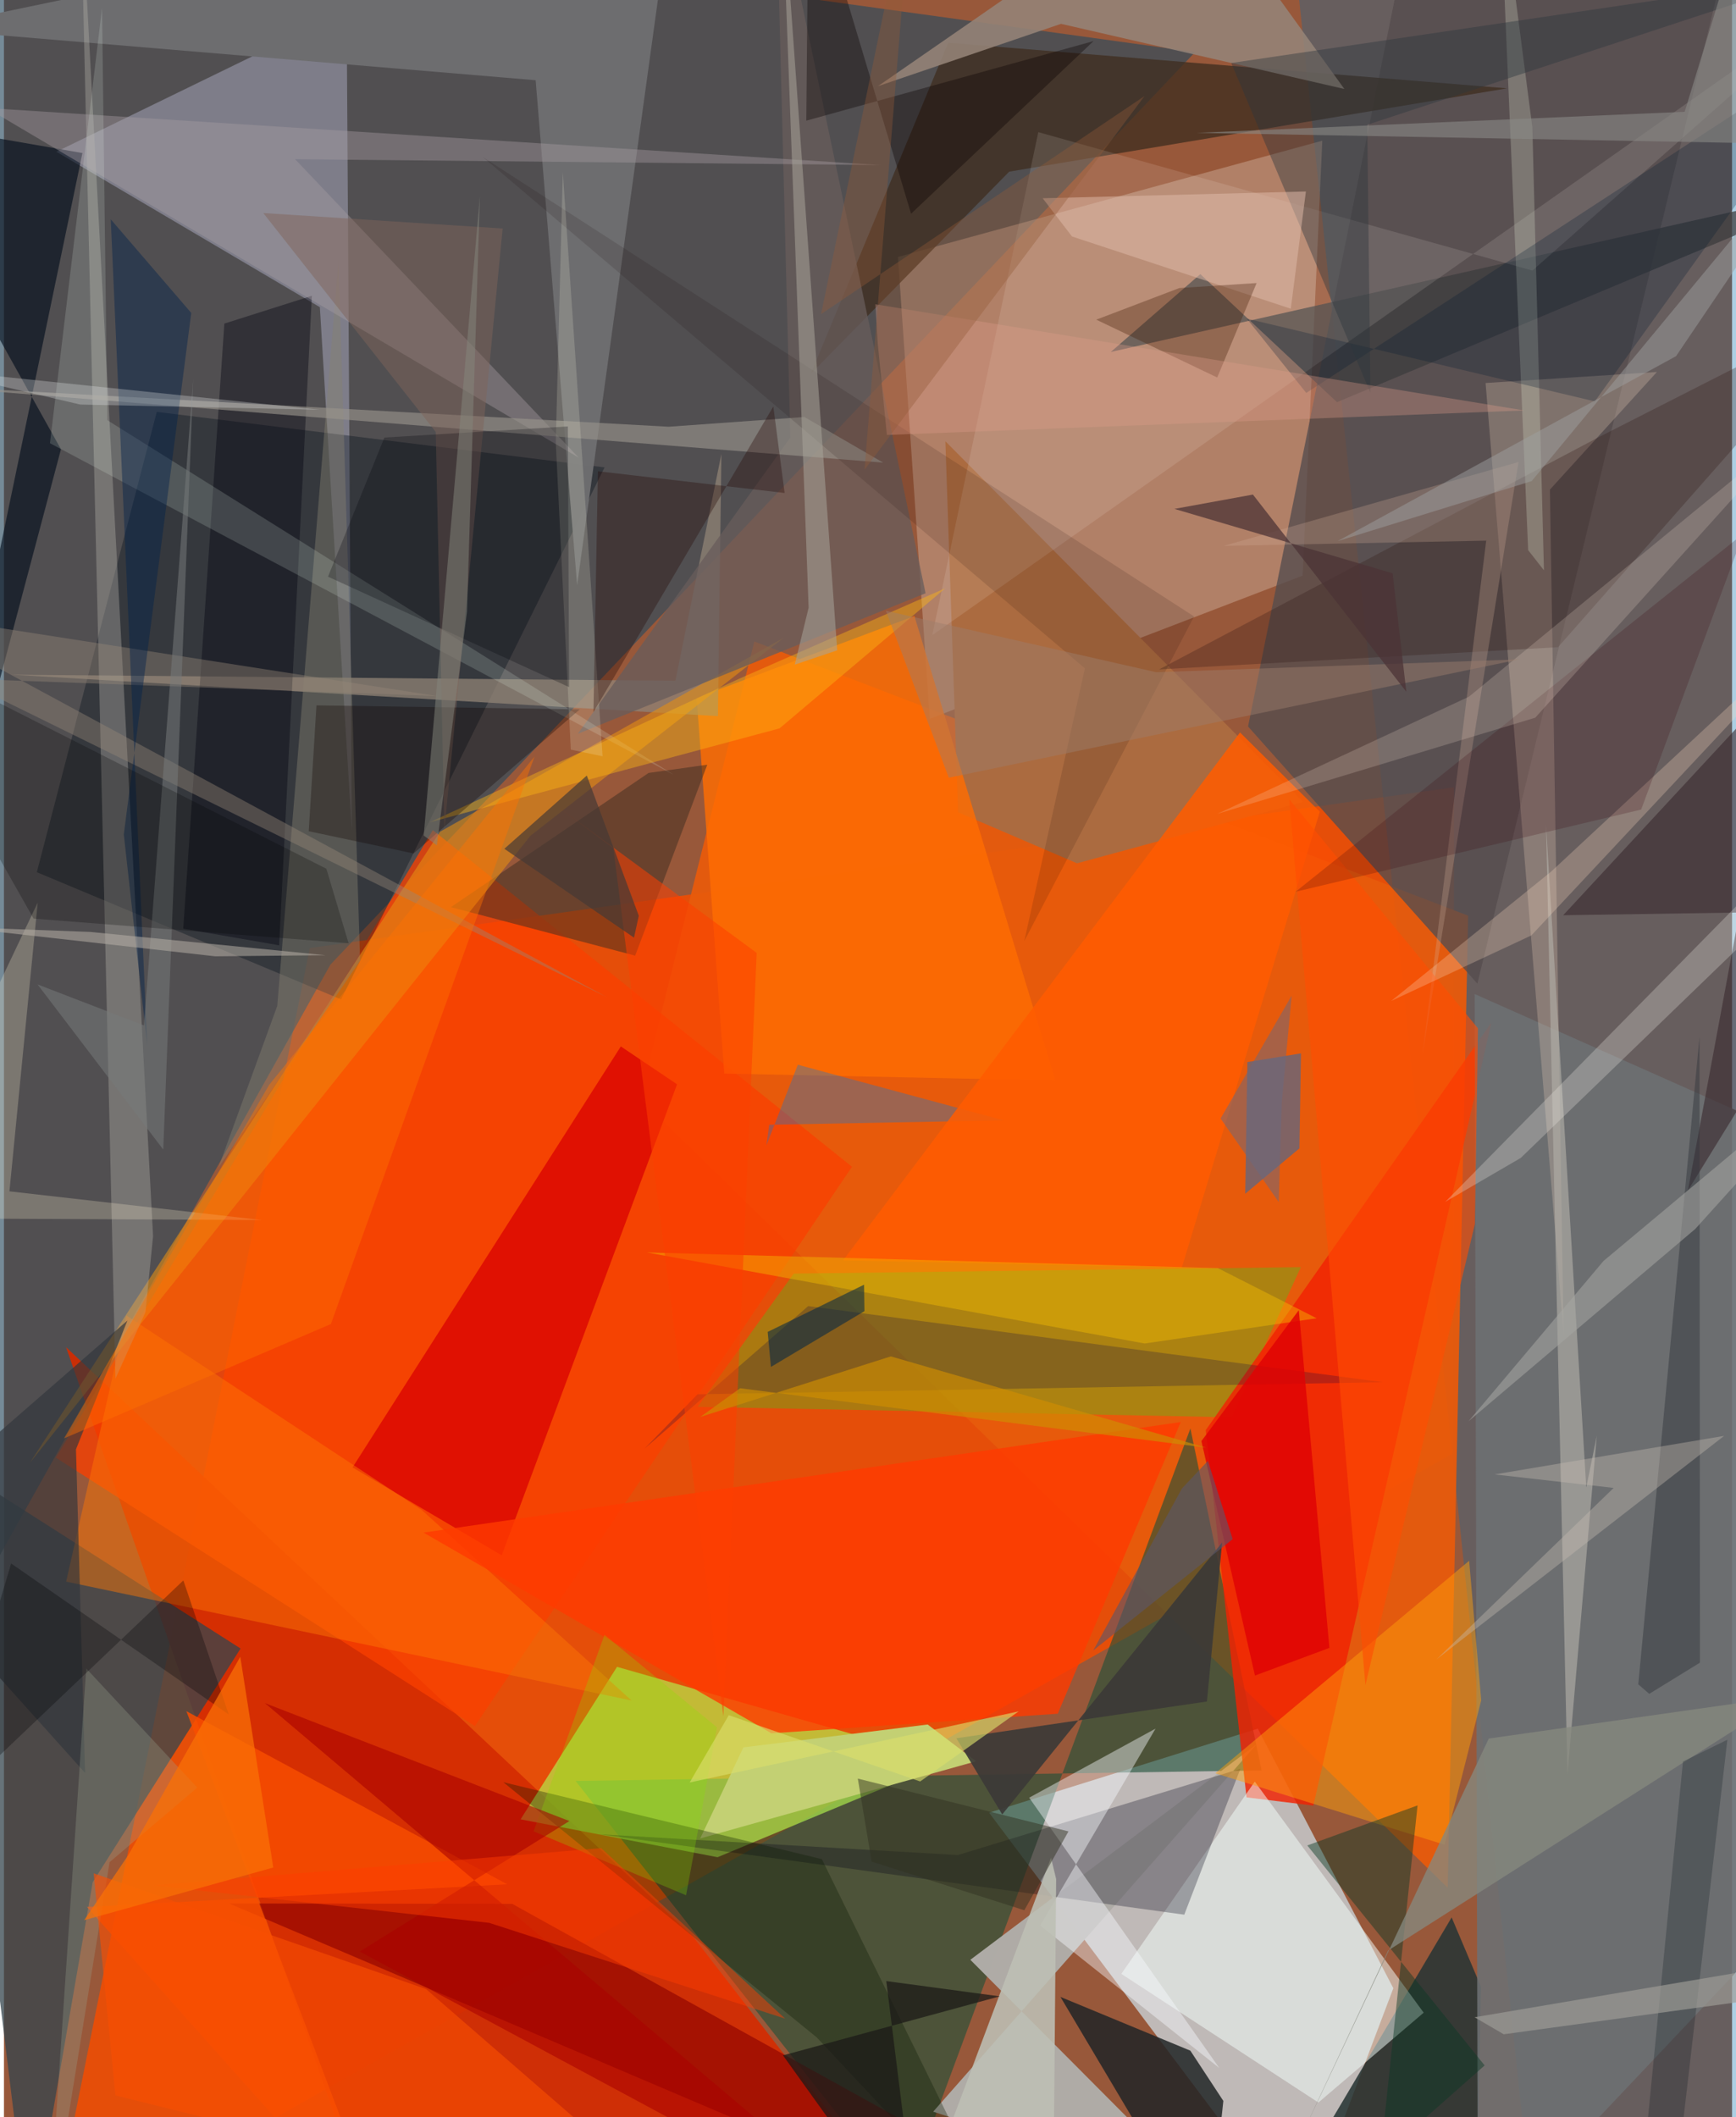 <svg xmlns="http://www.w3.org/2000/svg" width="228" height="278" viewBox="0 0 836 1024"><path fill="#98583a" d="M0 0h836v1024H0z"/><path fill="#ea4e06" fill-opacity=".929" d="M701.499 380.75l-.327 322.122L21.728 1086l126.224-627.473z"/><path fill="#2b4b5f" fill-opacity=".647" d="M576.25 25.184L157.942 466.532-43.943 827.206-53.505-62z"/><path fill="#c4c8c9" fill-opacity=".871" d="M476.567 876.73l130.009-40.644 65.568 125.54-44.186 116.702z"/><path fill="#006da9" fill-opacity=".325" d="M739.643 1073.441L620.068-62l252.657 7.742L886.101 1086z"/><path fill="#e65a0c" fill-opacity=".953" d="M698.44 913.046l9.9-470.159-345.325-132.611-55.401 221.096z"/><path fill="#1c4f38" fill-opacity=".608" d="M573.965 690.897l34.44 165.39-331.873 5.09 159.092 202.403z"/><path fill="#cbaa96" fill-opacity=".498" d="M432.49 124.263l205.28-56.211-9.5 210.36-180.392 69.24z"/><path fill="#d42c02" fill-opacity=".918" d="M448.891 1086L333.327 936.633 30.035 651.583 181.895 1086z"/><path fill="#b1f14e" fill-opacity=".659" d="M296.584 806.193l159.925 45.679-111.295 46.397-95.283-18.324z"/><path fill="#34454d" fill-opacity=".749" d="M-34.296 702.345l148.759 94.98-71.53 113.062L12.504 1086z"/><path fill="#f94000" fill-opacity=".761" d="M207.483 401.515l202.755 162.793-182.4 270.526-202.716-129.79z"/><path fill="#afaca7" fill-opacity=".996" d="M605.971 843.672l-156.436 177.67 134.769 43.859-116.789-117.319z"/><path fill="#9898a8" fill-opacity=".635" d="M168.293 401.917L152.82 148.562 25.369 73.396 165.777 5.044z"/><path fill="#05f323" fill-opacity=".259" d="M593.952 685.48l33.452-72.616-245.34 3.127-46.493 64.455z"/><path fill="#010e18" fill-opacity=".345" d="M290.56 226.056L73.933 199.203l-58.027 222.65 147.186 61.522z"/><path fill="#f12303" fill-opacity=".824" d="M601.118 869.32l-19.723-177.625 138.158-197.062-86.102 378.681z"/><path fill="#273534" fill-opacity=".871" d="M614.574 1072.081l97.334 13.603 2.653-124.712-14.207-33.587z"/><path fill="#554c4e" fill-opacity=".788" d="M830.791-10.947L683.325-52.605l-81.464 403.978 110.942 124.383z"/><path fill="#d90002" fill-opacity=".749" d="M325.63 524.44l-27.205-18.319-129.792 203.626 72.153 42.504z"/><path fill="#f3fefb" fill-opacity=".506" d="M635.891 1016.915l50.932-43.45-81.71-111.773-64.559 92.997z"/><path fill="#3f2e20" fill-opacity=".769" d="M456.799 20.68l-66.5 160.176 96.01-97.838L727.112 42.73z"/><path fill="#212526" fill-opacity=".851" d="M511.11 965.843L582.512 1086l7.392-69.863-15.96-24.304z"/><path fill="#ab6b40" d="M519.127 417.55l109.364-29.687-173.065-174.447 6.158 179.448z"/><path fill="#6d7072" fill-opacity=".894" d="M898 890.425L868.149 550.46l-156.67-69.688L713.05 1086z"/><path fill="#6d6d6f" fill-opacity=".992" d="M-39.158 13.932L257.216 38.8l20.073 244.297L324.895-62z"/><path fill="#8b0000" fill-opacity=".62" d="M245.894 920.832l-136.965-.203 335.595 142.894L543.92 1086z"/><path fill="#ff6c02" fill-opacity=".812" d="M440.451 297.945l68.18 224.655-160.17-3.35-13.363-181.754z"/><path fill="#000017" fill-opacity=".286" d="M461.483 897.229L288.29 887.163l282.713 38.9 27.135-70.576z"/><path fill="#166dc1" fill-opacity=".49" d="M626.718 555.432l.752-45.953-25.944 4.203-1.039 63.685z"/><path fill="#8e8175" fill-opacity=".765" d="M3.3 326.303l321.526 2.961 22.251-109.688-1.68 126.785z"/><path fill="#c3d073" d="M470.326 851.86l-23.462-17.779-89.151 11.074-20.875 44.023z"/><path fill="#3f2f21" fill-opacity=".522" d="M311.859 373.84l28.39-3.979-34.891 92.351-89.153-23.461z"/><path fill="#010c1b" fill-opacity=".616" d="M37.963 74.02L-62 56.632l89.574 160.66L-62 554.544z"/><path fill="#3c3c3d" fill-opacity=".729" d="M578.771 132.582l66.118 61.934L898 88.496l-362.55 81.74z"/><path fill="#e48e14" fill-opacity=".588" d="M254.673 404.246L12.518 707.543l198.431-305.275L377.2 308.47z"/><path fill="#057ae2" fill-opacity=".325" d="M370.2 544.008l113.43-2.143-99.579-26.894-15.192 38.984z"/><path fill="#f7ddc3" fill-opacity=".243" d="M754.524 645.483l-6.63-408.677 51.754-56.89-82.88 5.331z"/><path fill="#948477" fill-opacity=".882" d="M648.448 43.036L572.673-62 422.81 41.686l88.553-30.156z"/><path fill="#fffbf3" fill-opacity=".122" d="M739.403 130.862L500.38 63.91l-51.29 243.312L898-9.148z"/><path fill="#fc7605" fill-opacity=".475" d="M30.087 764.973l273.561 57.523-101.495-92.127-142.939-94.133z"/><path fill="#fe5c01" fill-opacity=".863" d="M405.958 609.587l163.889 3.43 66.732-220.44-38.604-38.315z"/><path fill="#685c5b" fill-opacity=".761" d="M373.49-58.03l72.367 344.974-168.263 67.985L380.43 211.606z"/><path fill="#b1afa7" fill-opacity=".384" d="M72.14 597.885L36.85-62l17.104 728.779 14.504-32.142z"/><path fill="#fe3a00" fill-opacity=".808" d="M569.31 687.776l-59.502 141.089-138.535 9.465-168.309-97.064z"/><path fill="#0d0543" fill-opacity=".239" d="M389.071 631.71l-79.11 68.892 25.535-26.215 331.668-5.858z"/><path fill="#f8fbff" fill-opacity=".427" d="M501.294 931.31l86.632 68.895-91.956-130.73 61.139-33.406z"/><path fill="#ff9f0b" fill-opacity=".478" d="M714.65 822.396l-17.722 69.823-110.93-34.555 122.816-102.759z"/><path fill="#0a1b00" fill-opacity=".322" d="M393.201 985.423L487.356 1086 395.68 899.195l-154.103-37.206z"/><path fill="#0a3825" fill-opacity=".451" d="M665.875 1043.58l17.986-170.364-53.343 19.36 85.796 106.398z"/><path fill="#f84e01" fill-opacity=".839" d="M88.242 827.63l98.05 258.37L40.175 922.344l203.29-10.975z"/><path fill="#bdbfb4" fill-opacity=".882" d="M436.077 1086h71.408l1.536-177.173-2.484-10.317z"/><path fill="#31353b" fill-opacity=".659" d="M39.25 857.503l-4.404-156.53 24.896-62.286L-62 744.684z"/><path fill="#39292d" fill-opacity=".6" d="M860.652 327.93l-46.043 247.981L898 440.473l-143.682 2.189z"/><path fill="#868172" fill-opacity=".427" d="M132.222 486.498l29.622-361.268 10.43 339.506-68.567 100.108z"/><path fill="#00000e" fill-opacity=".38" d="M133.122 457.207l-46.373-8.039 19.875-292.66 42.338-13.447z"/><path fill="#301715" fill-opacity=".278" d="M771.592 211.404L558.865 323.76l192.926-10.722L898 147.126z"/><path fill="#a69ba0" fill-opacity=".412" d="M140.848 77l283.182 2.846L-8.325 52.243l286.383 169.12z"/><path fill="#f4bc00" fill-opacity=".435" d="M635.034 637.597l-83.165 12.208-240.817-44.032 276.144 7.55z"/><path fill="#ebfbf0" fill-opacity=".165" d="M49.985 203.22L47.45 3.766 22.252 214.368 324.04 374.74z"/><path fill="#b0aca5" fill-opacity=".655" d="M765.48 719.443L746.016 398.99l10.36 459.167 14.18-163.629z"/><path fill="#98938b" fill-opacity=".631" d="M387.23 201.691l-65.675 4.707-364.76-20.083 468.577 37.454z"/><path fill="#d6deca" fill-opacity=".275" d="M739.394 61.645l5.613 214.197-7.64-9.762L723.346-62z"/><path fill="#3b3937" fill-opacity=".914" d="M482.935 877.591l-22.187-36.855 121.213-17.775 7.357-76.899z"/><path fill="#d2b09a" fill-opacity=".271" d="M732.718 223.457l-142.573 40.547 126.924-2.512-30.848 248.824z"/><path fill="#00182f" fill-opacity=".255" d="M630.017 190.053L898 15.349 769.609 194.147l-168.37-40.04z"/><path fill="#ff4c02" fill-opacity=".616" d="M713.068 497.35l-91.26-110.734 36.821 428.42 52.975-223.045z"/><path fill="#33383d" fill-opacity=".478" d="M790.638 814.644l5.314 4.615 24.534-15.1-.224-302.662z"/><path fill="#f0eae5" fill-opacity=".278" d="M733.797 560.04L898 401.414l-58.897 35.804-141.835 144.078z"/><path fill="#86897f" fill-opacity=".776" d="M718.32 840.87l-100.65 213.459 51.935-110.927 193.254-123.047z"/><path fill="#958879" fill-opacity=".408" d="M-53.278 295.746l344.882 186.51-313.482-154.088 231.425 8.494z"/><path fill="#fcdabf" fill-opacity=".267" d="M738.908 452.431l-67.788 31.684 77.307-62.5L898 282.521z"/><path fill="#2c373d" fill-opacity=".416" d="M593.705 30.473l67.342 159.547-1.523-129.675 218.089-71.756z"/><path fill="#df0304" fill-opacity=".831" d="M641.216 797.033l-36.02 13.38-25.9-113.415 47.12-63.317z"/><path fill="#dfbaa8" fill-opacity=".522" d="M516.679 114.365l105.855 34.946 7.313-56.694-127.349 3.27z"/><path fill="#1b1916" fill-opacity=".729" d="M376.879 994.113L442.765 1086l-15.921-127.825 54.884 7.39z"/><path fill="#032745" fill-opacity=".565" d="M416.087 621.367l-46.62 22.83 1.567 16.94 45.246-26.98z"/><path fill="#38000a" fill-opacity=".204" d="M878.383 158.52l-86.35 233.037-167.176 39.745L898 212.934z"/><path fill="#a4a4a2" fill-opacity=".565" d="M818.18 594.427l-109.612 92.937 65.245-77.481L898 506.029z"/><path fill="#feb613" fill-opacity=".431" d="M355.67 328.279l99.722-43.761-80.18 67.77-169.304 45.454z"/><path fill="#fbe8d8" fill-opacity=".192" d="M867.902 206.09l-159.19 130.881-121.718 56.662 153.81-46.511z"/><path fill="#806459" fill-opacity=".482" d="M208.883 208.901l4.193 192.637 28.18-291.016-115.805-7.482z"/><path fill="#160300" fill-opacity=".125" d="M231.632 75.928L575.744 298.16l-82.157 157.023 29.354-131.936z"/><path fill="#100600" fill-opacity=".314" d="M151.191 341.156l-3.744 60.88 50.715 10.755 80.394-69.686z"/><path fill="#f6f6db" fill-opacity=".184" d="M270.358 83.34l19.237 282.455-15.374-3.232-7.27-148.652z"/><path fill="#a7a498" fill-opacity=".545" d="M403.109 314.535l-20.552 6.932 6.722-27.53L376.025-62z"/><path fill="#5b5669" fill-opacity=".608" d="M582.429 706.588l11.99 37.837-67.452 53.843 42.893-78.336z"/><path fill="#8a8a86" fill-opacity=".596" d="M848.508-62L813.09 54.073 577.045 64.246 898 70.206z"/><path fill="#00224b" fill-opacity=".427" d="M51.667 106.076l38.942 45.285-32.635 252.231 11.34 101.926z"/><path fill="#421a05" fill-opacity=".325" d="M568.597 139.32l-40.159 15.293 58.502 27.972 19.068-45.688z"/><path fill="#9b7e6c" fill-opacity=".463" d="M557.397 325.126l175.709-6.218-276.01 57.24-30.453-80.751z"/><path fill="#99a390" fill-opacity=".302" d="M93.498 864.598L51.087 900.67 21.068 1086 39.8 806.967z"/><path fill="#260803" fill-opacity=".333" d="M287.332 227.928l90.335 10.51-5.472-41.846-87.008 147.838z"/><path fill="#f9edcf" fill-opacity=".255" d="M16.324 436.576l-72.401 152.608 180.774.904-122.044-13.88z"/><path fill="#ff7300" fill-opacity=".424" d="M256.659 365.926L128.255 524.767l-99.193 170.92 129.103-55.289z"/><path fill="#75797a" fill-opacity=".545" d="M91.567 183.558l-14.5 372.464-60.815-79.892 51.47 19.823z"/><path fill="#f84e02" fill-opacity=".627" d="M204.152 962.02L346.902 1086l-292.986-72.52L43.39 906.047z"/><path fill="#86e300" fill-opacity=".271" d="M344.95 835.454l-54.438-44.73-34.283 95.033 73.756 30.915z"/><path fill="#a80001" fill-opacity=".576" d="M126.234 823.729l147.298 57.05-101.453 63.119L436.285 1086z"/><path fill="#fd3f00" fill-opacity=".533" d="M294.807 410.177l-29.383-21.835 98.73 72.54-16.117 369.24z"/><path fill="#c8beb3" fill-opacity=".376" d="M693.038 802.565l85.7-82.915-57.628-6.524 111.06-18.642z"/><path fill="#de9e8a" fill-opacity=".333" d="M735.432 198.525L421.55 147.164l1.169 19.034 4.416 44.171z"/><path fill="#453935" fill-opacity=".69" d="M242.07 410.526l62.724 42.98 2.326-10.573-25.16-67.826z"/><path fill="#bbb3a9" fill-opacity=".522" d="M41.846 450.749l-66.445-2.465 126.822 14.253 53.366-.534z"/><path fill="#000001" fill-opacity=".235" d="M-62 309.744l76.343 134.558 152.383 11.93-10.75-36.05z"/><path fill="#0b0100" fill-opacity=".353" d="M438.833 103.377l88.29-83.508-138.97 38.493L389.266-62z"/><path fill="#e2e6e4" fill-opacity=".302" d="M-28.007 179.362l180.73 18.816-115.846-2.514-55.923-13.106z"/><path fill="#00000a" fill-opacity=".255" d="M272.785 206.249l-88.746 5.38-27.276 67.289 116.631 53.415z"/><path fill="#696a81" fill-opacity=".506" d="M616.702 581.423l-28.142-40.436 34.386-59.423-4.81 51.99z"/><path fill="#000d19" fill-opacity=".231" d="M789.282 1086l22.982-234.022 21.472-10.542-21.134 182.55z"/><path fill="#9e9d96" fill-opacity=".671" d="M725.557 983.912L898 960.252v-16.186l-186.567 31.612z"/><path fill="#020006" fill-opacity=".29" d="M108.744 829.216L3.474 756.202l-36.28 122.08L86.789 764.389z"/><path fill="#ff3d00" fill-opacity=".467" d="M72.085 911.892l216.897-18.018 88.92 82.464-143.195-46.335z"/><path fill="#4b3335" fill-opacity=".733" d="M678.427 334.584L604.215 239.2l-37.972 6.935 105.547 31.148z"/><path fill="#dadf6c" fill-opacity=".627" d="M331.734 862.123l159.16-34.395-47.65 33.9-92.588-32.056z"/><path fill="#86877e" fill-opacity=".498" d="M209.416 408.87l-6.356-4.763L230.257 94.86l-6.25 201.013z"/><path fill="#ce8d02" fill-opacity=".659" d="M336.86 685.329l19.286-13.876 225.39 28.722-152.508-44.14z"/><path fill="#925b36" fill-opacity=".369" d="M439.655-62l-44.349 213.913L551.776 46.47 416.323 227.213z"/><path fill="#313120" fill-opacity=".482" d="M413.063 860.243l101.922 25.54-21.365 38.139-73.851-23.51z"/><path fill="#9ea1a1" fill-opacity=".475" d="M898 40.575L739.056 232.693l-93.848 29.018 163.71-89.451z"/><path fill="#fa7106" fill-opacity=".737" d="M60.163 897.247L38.79 928.74l91.5-25.489-15.962-101.96z"/></svg>